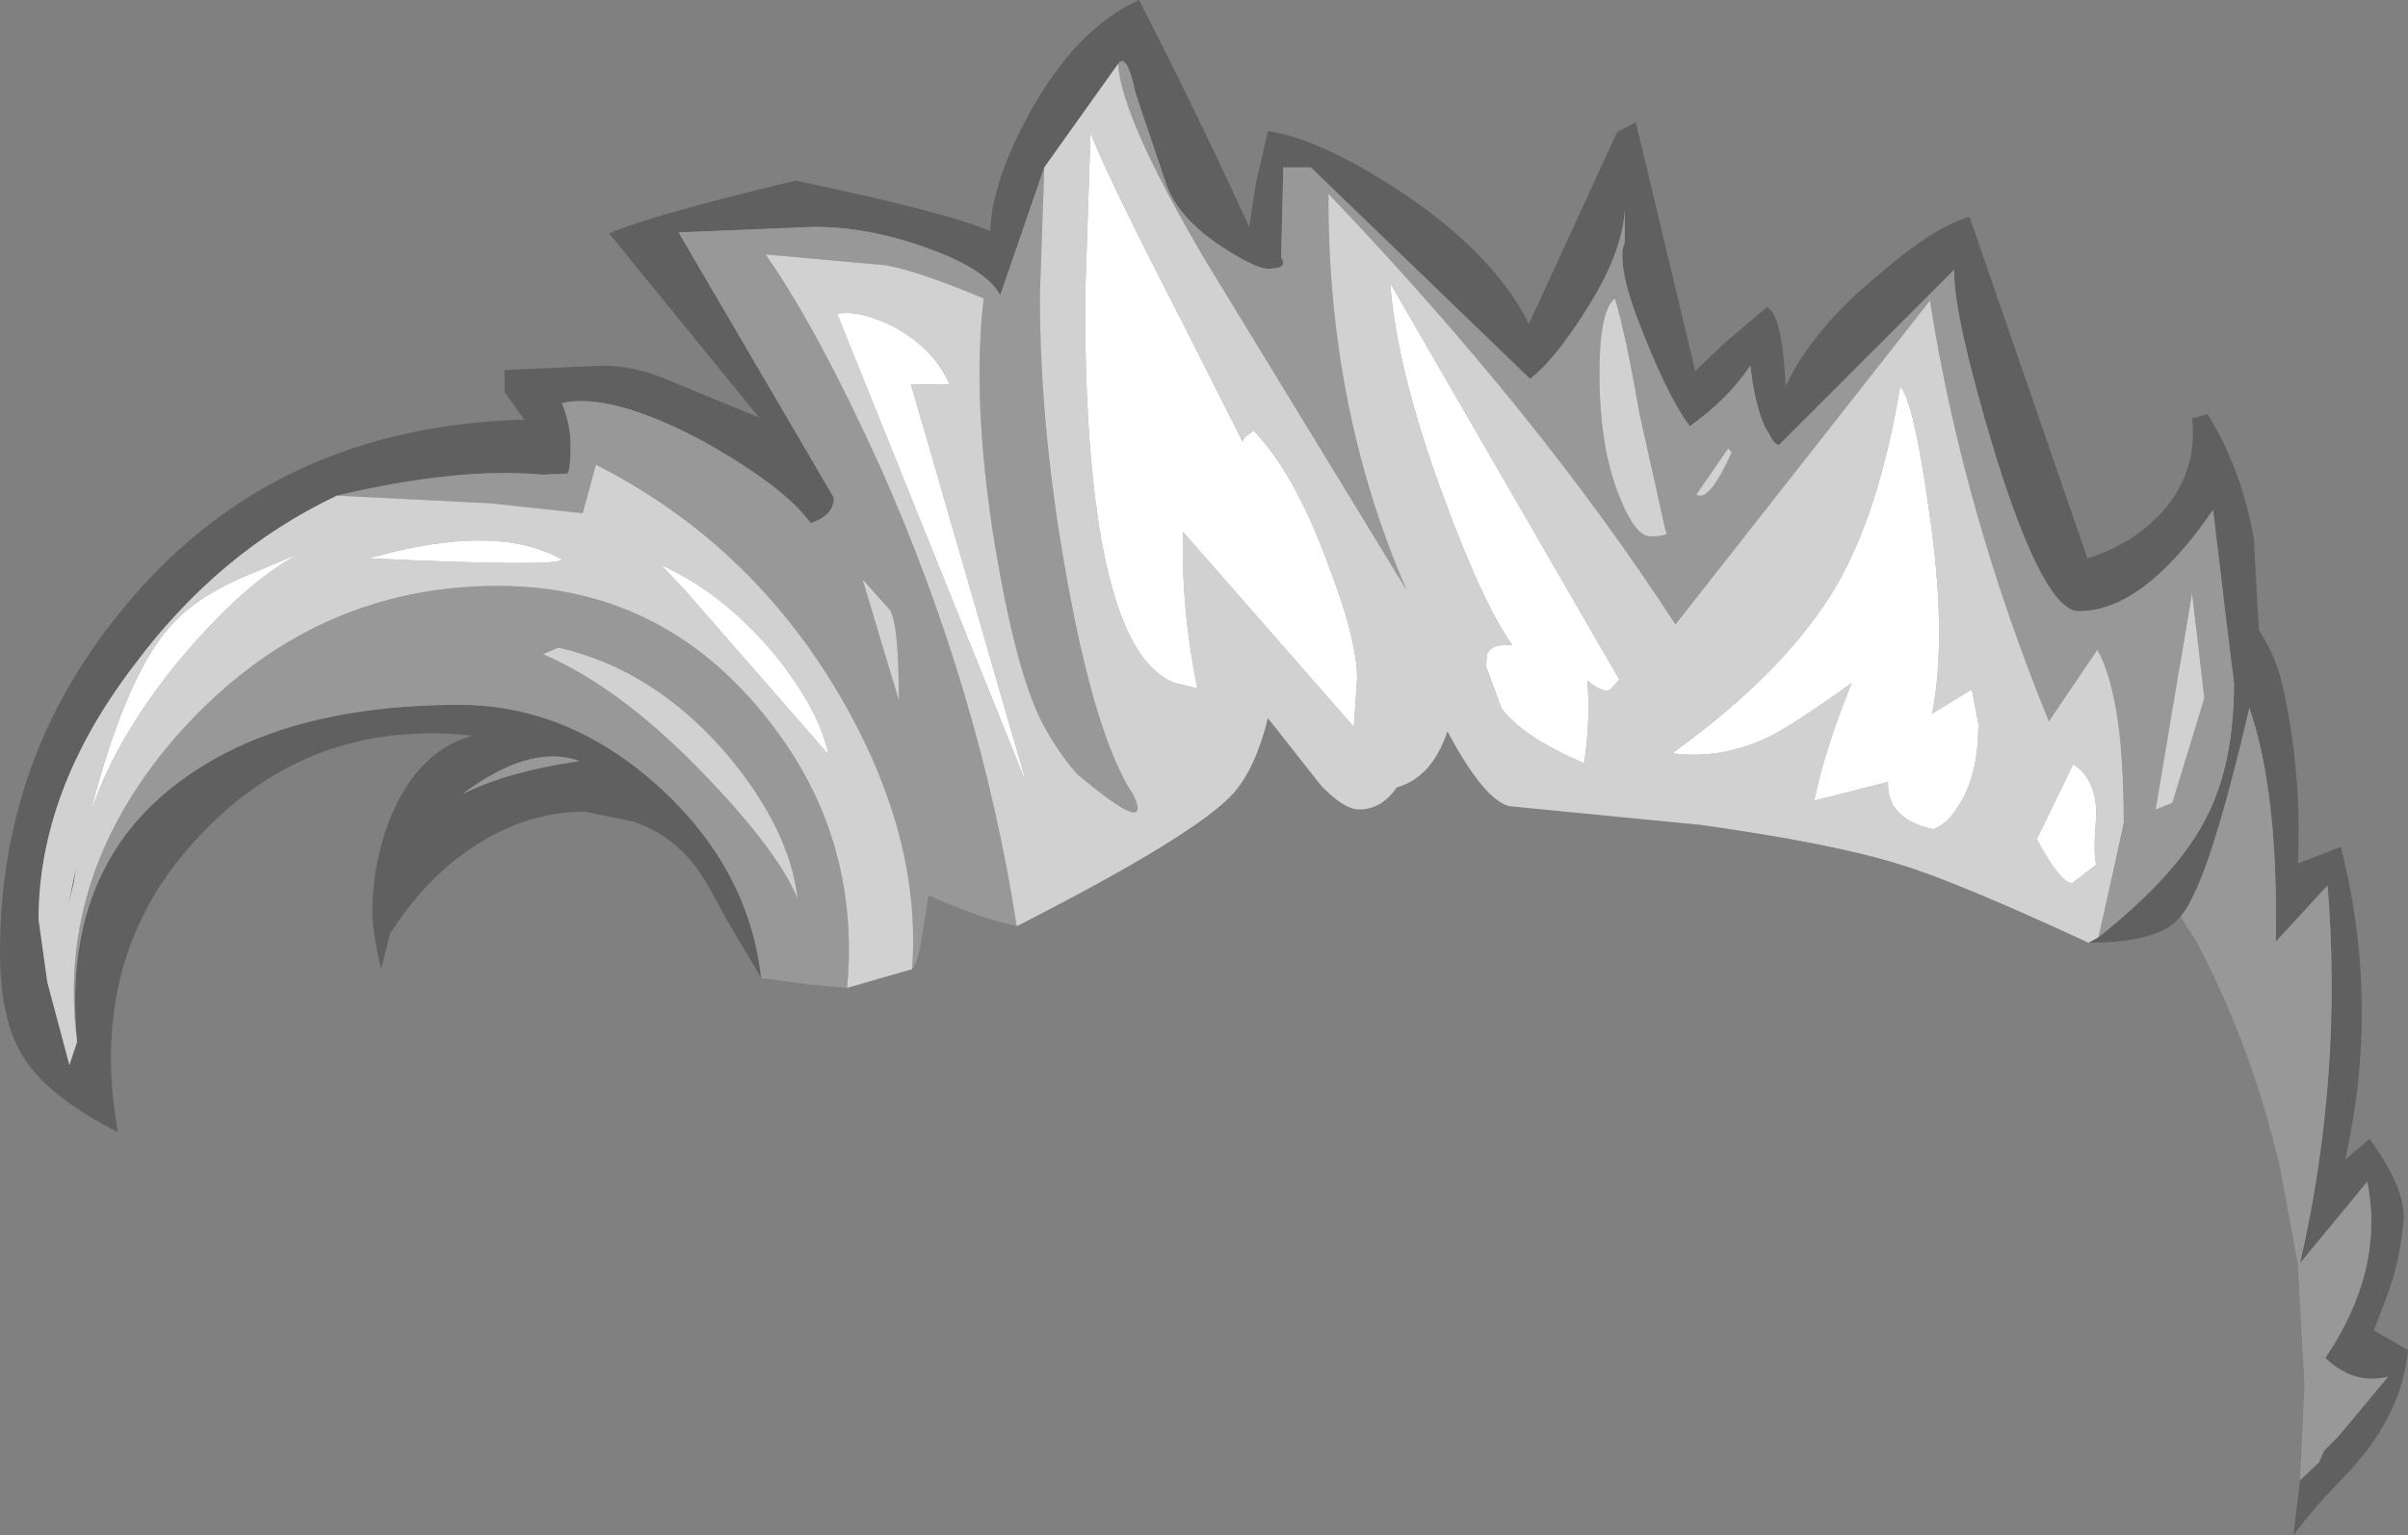 <?xml version="1.0" encoding="UTF-8" standalone="no"?>
<svg xmlns:ffdec="https://www.free-decompiler.com/flash" xmlns:xlink="http://www.w3.org/1999/xlink" ffdec:objectType="shape" height="69.7px" width="109.3px" xmlns="http://www.w3.org/2000/svg">
  <rect width="100%" height="100%" fill="#808080" stroke="none"/>
  <g transform="matrix(1.0, 0.0, 0.0, 1.0, 78.45, 67.05)">
    <path d="M18.9 -27.95 L17.15 -30.35 Q18.35 -35.55 20.9 -40.85 24.3 -39.55 25.15 -35.95 26.05 -31.95 25.85 -27.85 L27.8 -28.6 Q29.6 -21.55 28.0 -14.4 L29.1 -15.35 Q30.75 -13.1 30.65 -11.65 30.5 -9.9 29.95 -8.35 L29.3 -6.65 30.85 -5.75 Q30.55 -2.6 27.8 0.15 26.45 1.55 25.65 2.65 L25.95 0.15 26.8 -0.65 27.05 -1.2 27.7 -1.85 29.95 -4.55 Q28.4 -4.15 27.1 -5.4 29.8 -9.4 29.0 -13.4 L25.95 -9.7 Q27.9 -18.2 27.2 -26.85 L24.85 -24.3 Q25.05 -35.7 21.2 -38.7 L18.7 -31.85 18.7 -31.4 18.4 -30.95 18.4 -30.5 18.9 -27.95" fill="#606060" fill-rule="evenodd" stroke="none"/>
    <path d="M25.95 0.15 L26.15 -4.2 25.85 -9.65 25.05 -14.0 Q23.8 -19.45 21.25 -24.3 L18.9 -27.95 18.4 -30.5 18.4 -30.95 18.7 -31.4 18.7 -31.85 21.2 -38.7 Q25.05 -35.7 24.85 -24.3 L27.2 -26.85 Q27.9 -18.2 25.95 -9.7 L29.0 -13.4 Q29.8 -9.4 27.1 -5.4 28.4 -4.15 29.95 -4.55 L27.7 -1.85 27.05 -1.2 26.8 -0.65 25.95 0.15" fill="#989898" fill-rule="evenodd" stroke="none"/>
    <path d="M-75.1 -27.0 L-75.35 -25.95 -75.0 -27.65 -75.1 -27.0" fill="#2e3946" fill-rule="evenodd" stroke="none"/>
    <path d="M-43.9 -22.65 L-45.5 -25.35 Q-46.65 -27.6 -47.3 -28.2 -48.25 -29.25 -49.7 -29.75 L-51.9 -30.2 Q-54.6 -30.2 -57.05 -28.55 -59.2 -27.1 -60.75 -24.65 L-61.15 -23.05 Q-61.55 -24.7 -61.55 -25.65 -61.55 -27.75 -60.8 -29.75 -59.55 -32.95 -57.0 -33.65 -64.3 -34.45 -69.3 -29.2 -74.55 -23.75 -73.1 -15.65 -76.35 -17.3 -77.45 -19.15 -78.45 -20.8 -78.45 -23.85 -78.45 -32.95 -72.5 -39.85 -65.8 -47.7 -54.65 -48.0 L-55.55 -49.25 -55.55 -50.25 -51.1 -50.45 Q-49.55 -50.45 -47.9 -49.7 L-44.0 -48.1 -50.8 -56.45 Q-49.0 -57.25 -42.35 -58.85 -35.4 -57.4 -33.5 -56.55 -33.45 -58.75 -31.7 -61.95 -29.6 -65.75 -26.75 -67.05 -24.2 -62.1 -21.75 -56.75 L-21.45 -58.7 -20.9 -61.1 Q-18.55 -60.75 -14.95 -58.4 -10.7 -55.6 -9.05 -52.35 L-5.05 -61.05 -4.2 -61.5 -1.5 -50.2 -0.15 -51.5 1.75 -53.1 Q2.45 -52.8 2.6 -49.5 3.8 -52.1 6.85 -54.6 9.4 -56.8 10.95 -57.2 L16.3 -41.7 Q18.55 -42.4 19.9 -44.05 21.3 -45.8 21.05 -48.05 L21.75 -48.25 Q23.3 -45.75 23.85 -42.6 L24.15 -37.15 Q22.2 -28.25 20.9 -26.0 20.45 -25.15 19.7 -24.8 18.55 -24.25 16.35 -24.25 L16.8 -24.5 Q20.4 -27.35 21.7 -29.95 22.95 -32.35 22.95 -36.05 L22.0 -43.9 Q18.85 -39.3 15.9 -39.3 14.35 -39.3 12.15 -46.3 10.2 -52.75 10.25 -54.8 L2.3 -46.85 Q2.1 -46.85 1.85 -47.35 1.25 -48.25 1.0 -50.45 -0.05 -48.9 -1.75 -47.7 -2.65 -48.9 -3.8 -51.75 -5.15 -55.05 -4.7 -56.05 L-4.7 -57.55 Q-4.8 -55.5 -6.6 -52.75 -7.95 -50.65 -9.0 -49.85 L-18.95 -59.45 -20.2 -59.45 -20.3 -55.35 Q-19.95 -54.85 -20.9 -54.85 -21.45 -54.85 -23.0 -55.85 -24.95 -57.15 -25.5 -58.65 L-26.9 -62.8 Q-27.3 -64.7 -27.7 -64.15 L-31.05 -59.45 -33.05 -53.65 Q-33.7 -54.85 -36.4 -55.8 -39.0 -56.75 -41.5 -56.75 L-47.65 -56.5 -40.6 -44.45 Q-40.6 -43.65 -41.65 -43.3 -42.85 -44.95 -46.5 -47.0 -50.7 -49.25 -52.95 -48.75 -52.55 -47.8 -52.55 -46.85 -52.55 -45.7 -52.7 -45.55 L-53.85 -45.5 Q-57.65 -45.85 -63.15 -44.55 -68.55 -42.0 -72.4 -36.8 -76.7 -31.15 -76.7 -25.3 L-76.3 -22.45 -75.3 -18.7 -74.95 -19.75 Q-75.7 -27.6 -70.25 -31.6 -65.6 -35.05 -57.6 -35.05 -52.6 -35.05 -48.45 -31.25 -44.45 -27.55 -43.9 -22.65 M-57.45 -31.0 Q-55.5 -32.0 -52.15 -32.5 -54.4 -33.3 -57.45 -31.0" fill="#606060" fill-rule="evenodd" stroke="none"/>
    <path d="M-32.3 -25.0 Q-34.05 -25.4 -36.3 -26.4 L-36.55 -24.85 Q-36.8 -23.2 -37.05 -23.05 -36.6 -29.1 -40.35 -35.5 -44.4 -42.4 -51.4 -45.95 L-52.0 -43.75 -56.2 -44.2 -63.15 -44.55 Q-57.65 -45.85 -53.85 -45.5 L-52.7 -45.55 Q-52.55 -45.7 -52.55 -46.85 -52.55 -47.8 -52.95 -48.75 -50.7 -49.25 -46.5 -47.0 -42.85 -44.95 -41.65 -43.3 -40.6 -43.65 -40.6 -44.45 L-47.65 -56.5 -41.5 -56.75 Q-39.0 -56.75 -36.4 -55.8 -33.7 -54.85 -33.05 -53.65 L-31.05 -59.45 -31.25 -53.6 Q-31.25 -47.5 -30.0 -40.65 -28.7 -33.5 -27.0 -30.95 -26.1 -29.0 -29.55 -31.9 -30.45 -32.9 -31.2 -34.35 -32.35 -36.65 -33.3 -42.35 -34.35 -48.85 -33.8 -53.5 -36.65 -54.7 -38.2 -55.0 L-43.7 -55.5 Q-41.35 -52.15 -38.45 -45.75 -33.95 -35.6 -32.3 -25.0 M-40.0 -22.2 L-41.7 -22.35 -43.9 -22.65 Q-44.45 -27.55 -48.45 -31.25 -52.6 -35.05 -57.6 -35.05 -65.6 -35.05 -70.25 -31.6 -75.7 -27.6 -74.95 -19.75 -75.95 -27.5 -70.2 -33.9 -64.25 -40.45 -55.85 -40.45 -48.55 -40.45 -43.85 -34.7 -39.35 -29.25 -40.0 -22.2 M-27.7 -64.15 Q-27.3 -64.7 -26.9 -62.8 L-25.5 -58.65 Q-24.95 -57.15 -23.0 -55.85 -21.45 -54.85 -20.9 -54.85 -19.95 -54.85 -20.3 -55.35 L-20.2 -59.45 -18.95 -59.45 -9.0 -49.85 Q-7.95 -50.65 -6.6 -52.75 -4.8 -55.5 -4.7 -57.55 L-4.7 -56.05 Q-5.15 -55.05 -3.8 -51.75 -2.65 -48.9 -1.75 -47.7 -0.05 -48.9 1.0 -50.45 1.25 -48.25 1.85 -47.35 2.1 -46.85 2.3 -46.85 L10.25 -54.8 Q10.2 -52.75 12.15 -46.3 14.35 -39.3 15.9 -39.3 18.85 -39.3 22.0 -43.9 L22.95 -36.05 Q22.95 -32.35 21.7 -29.95 20.4 -27.35 16.8 -24.5 L17.45 -27.4 17.95 -29.7 Q17.95 -35.4 16.75 -37.55 L14.55 -34.3 Q10.65 -43.85 9.15 -53.4 L-2.4 -38.7 Q-8.6 -48.25 -18.15 -58.25 -18.2 -48.55 -14.6 -40.25 L-23.75 -55.25 Q-27.55 -61.7 -27.7 -64.15 M0.15 -46.5 L0.0 -46.7 -1.45 -44.6 Q-0.9 -44.2 0.15 -46.5 M21.6 -35.35 L21.05 -40.15 19.4 -30.3 20.15 -30.6 21.6 -35.35 M-2.85 -42.95 L-4.05 -48.35 Q-4.65 -51.85 -5.15 -53.5 -5.85 -52.95 -5.85 -50.1 -5.85 -46.65 -4.9 -44.4 -4.2 -42.7 -3.55 -42.7 -2.6 -42.7 -2.85 -42.95 M-53.1 -37.65 L-53.8 -37.35 Q-50.2 -35.8 -46.35 -31.75 -43.1 -28.35 -42.25 -26.25 -42.6 -29.4 -45.45 -32.8 -48.75 -36.65 -53.1 -37.65 M-57.45 -31.0 Q-54.4 -33.3 -52.15 -32.5 -55.5 -32.0 -57.45 -31.0 M-37.65 -35.25 Q-37.65 -38.65 -38.05 -39.35 L-39.3 -40.75 -37.65 -35.25" fill="#989898" fill-rule="evenodd" stroke="none"/>
    <path d="M16.35 -24.25 Q10.3 -27.05 7.8 -27.8 4.8 -28.75 -1.25 -29.6 L-9.95 -30.45 Q-11.1 -30.75 -12.75 -33.85 -13.45 -31.75 -15.05 -31.3 -15.75 -30.3 -16.75 -30.3 -17.45 -30.3 -18.5 -31.4 L-20.9 -34.45 Q-21.45 -32.2 -22.45 -31.05 -24.15 -29.15 -32.3 -25.0 -33.95 -35.6 -38.45 -45.75 -41.35 -52.15 -43.7 -55.5 L-38.2 -55.0 Q-36.65 -54.7 -33.8 -53.5 -34.35 -48.85 -33.3 -42.35 -32.35 -36.65 -31.2 -34.35 -30.45 -32.9 -29.55 -31.9 -26.1 -29.0 -27.0 -30.95 -28.7 -33.5 -30.0 -40.65 -31.25 -47.5 -31.25 -53.6 L-31.05 -59.45 -27.7 -64.15 Q-27.55 -61.7 -23.75 -55.25 L-14.6 -40.25 Q-18.2 -48.55 -18.15 -58.25 -8.6 -48.25 -2.4 -38.7 L9.15 -53.4 Q10.65 -43.85 14.55 -34.3 L16.75 -37.55 Q17.95 -35.4 17.95 -29.7 L17.45 -27.4 16.8 -24.5 16.35 -24.25 M-37.05 -23.05 L-40.0 -22.2 Q-39.35 -29.25 -43.85 -34.7 -48.55 -40.45 -55.85 -40.45 -64.25 -40.45 -70.2 -33.9 -75.95 -27.5 -74.95 -19.75 L-75.3 -18.7 -76.3 -22.45 -76.7 -25.3 Q-76.7 -31.15 -72.4 -36.8 -68.55 -42.0 -63.15 -44.55 L-56.2 -44.2 -52.0 -43.75 -51.4 -45.95 Q-44.4 -42.4 -40.35 -35.5 -36.6 -29.1 -37.05 -23.05 M21.6 -35.35 L20.15 -30.6 19.4 -30.3 21.05 -40.15 21.6 -35.35 M0.15 -46.5 Q-0.9 -44.2 -1.45 -44.6 L0.0 -46.7 0.15 -46.5 M16.7 -27.8 Q16.55 -28.25 16.7 -30.05 16.7 -31.7 15.65 -32.35 L14.0 -28.95 Q15.05 -27.0 15.6 -26.95 L16.7 -27.8 M9.25 -34.65 Q9.95 -38.2 9.1 -43.95 8.4 -48.9 7.8 -49.5 6.85 -43.8 4.9 -40.45 2.6 -36.55 -2.55 -32.85 -0.35 -32.55 1.85 -33.6 3.05 -34.2 5.6 -36.05 4.35 -32.95 3.9 -30.7 L7.25 -31.55 Q7.2 -30.4 8.2 -29.8 8.65 -29.55 9.3 -29.4 9.95 -29.65 10.4 -30.4 11.35 -31.75 11.35 -34.2 L11.05 -35.75 9.25 -34.65 M-22.05 -47.0 L-24.85 -52.55 Q-28.1 -58.85 -28.95 -61.0 L-29.2 -53.4 Q-29.2 -41.6 -26.9 -37.7 -26.15 -36.45 -25.15 -36.05 L-24.1 -35.8 Q-24.85 -39.45 -24.75 -42.9 L-17.0 -34.05 -16.85 -36.25 Q-16.85 -38.05 -18.25 -41.65 -19.75 -45.65 -21.55 -47.5 L-21.95 -47.2 -22.05 -47.0 M-35.35 -49.6 Q-36.05 -51.2 -37.85 -52.2 -39.45 -53.0 -40.45 -52.8 L-31.85 -31.45 -37.1 -49.6 -35.35 -49.6 M-2.85 -42.95 Q-2.6 -42.7 -3.55 -42.7 -4.2 -42.7 -4.9 -44.4 -5.85 -46.65 -5.85 -50.1 -5.85 -52.95 -5.15 -53.5 -4.65 -51.85 -4.05 -48.35 L-2.85 -42.95 M-40.85 -32.8 Q-41.25 -34.8 -43.3 -37.35 -45.65 -40.15 -48.45 -41.4 L-47.4 -40.3 -40.85 -32.8 M-53.1 -37.65 Q-48.75 -36.65 -45.45 -32.8 -42.6 -29.4 -42.25 -26.25 -43.1 -28.35 -46.35 -31.75 -50.2 -35.8 -53.8 -37.35 L-53.1 -37.65 M-70.5 -36.85 Q-67.4 -40.6 -64.8 -41.95 L-67.65 -40.75 Q-69.5 -39.9 -70.5 -38.85 -72.7 -36.65 -74.4 -29.95 -73.35 -33.3 -70.5 -36.85 M-75.1 -27.0 L-75.0 -27.65 -75.35 -25.95 -75.1 -27.0 M-4.95 -36.2 L-15.35 -54.2 Q-15.05 -50.25 -12.95 -44.55 -11.15 -39.65 -9.8 -37.75 -10.75 -37.85 -10.95 -37.35 L-11.0 -36.8 -10.3 -34.9 Q-9.35 -33.6 -6.55 -32.4 -6.25 -34.3 -6.4 -36.15 -5.65 -35.55 -5.35 -35.75 L-4.95 -36.2 M-52.95 -41.65 Q-55.95 -43.35 -61.7 -41.7 -53.05 -41.3 -52.95 -41.65 M-37.65 -35.25 L-39.3 -40.75 -38.05 -39.35 Q-37.65 -38.65 -37.65 -35.25" fill="#d1d1d1" fill-rule="evenodd" stroke="none"/>
    <path d="M9.25 -34.65 L11.05 -35.75 11.35 -34.2 Q11.35 -31.75 10.4 -30.4 9.95 -29.65 9.3 -29.4 8.65 -29.55 8.2 -29.8 7.2 -30.4 7.25 -31.55 L3.9 -30.7 Q4.35 -32.95 5.6 -36.05 3.05 -34.2 1.85 -33.6 -0.35 -32.55 -2.55 -32.85 2.6 -36.55 4.9 -40.45 6.85 -43.8 7.8 -49.5 8.4 -48.9 9.1 -43.95 9.95 -38.2 9.25 -34.65 M16.7 -27.8 L15.6 -26.95 Q15.05 -27.0 14.0 -28.95 L15.65 -32.35 Q16.7 -31.7 16.7 -30.05 16.55 -28.25 16.7 -27.8 M-35.35 -49.6 L-37.1 -49.6 -31.85 -31.45 -40.45 -52.8 Q-39.45 -53.0 -37.85 -52.2 -36.05 -51.2 -35.35 -49.6 M-22.05 -47.0 L-21.95 -47.2 -21.55 -47.5 Q-19.75 -45.65 -18.25 -41.65 -16.85 -38.05 -16.85 -36.25 L-17.0 -34.05 -24.75 -42.9 Q-24.85 -39.45 -24.1 -35.8 L-25.15 -36.05 Q-26.15 -36.45 -26.9 -37.7 -29.2 -41.6 -29.2 -53.4 L-28.95 -61.0 Q-28.1 -58.85 -24.85 -52.55 L-22.05 -47.0 M-40.85 -32.8 L-47.4 -40.3 -48.45 -41.4 Q-45.65 -40.15 -43.3 -37.35 -41.25 -34.8 -40.85 -32.8 M-70.5 -36.85 Q-73.35 -33.3 -74.4 -29.95 -72.7 -36.65 -70.5 -38.85 -69.5 -39.9 -67.65 -40.75 L-64.8 -41.95 Q-67.4 -40.6 -70.5 -36.85 M-52.95 -41.65 Q-53.05 -41.3 -61.7 -41.7 -55.95 -43.35 -52.95 -41.65 M-4.95 -36.2 L-5.35 -35.75 Q-5.65 -35.55 -6.4 -36.15 -6.25 -34.3 -6.55 -32.4 -9.35 -33.6 -10.3 -34.9 L-11.0 -36.8 -10.95 -37.35 Q-10.75 -37.85 -9.8 -37.75 -11.15 -39.65 -12.95 -44.55 -15.05 -50.25 -15.35 -54.2 L-4.95 -36.2" fill="#ffffff" fill-rule="evenodd" stroke="none"/>
  </g>
</svg>
